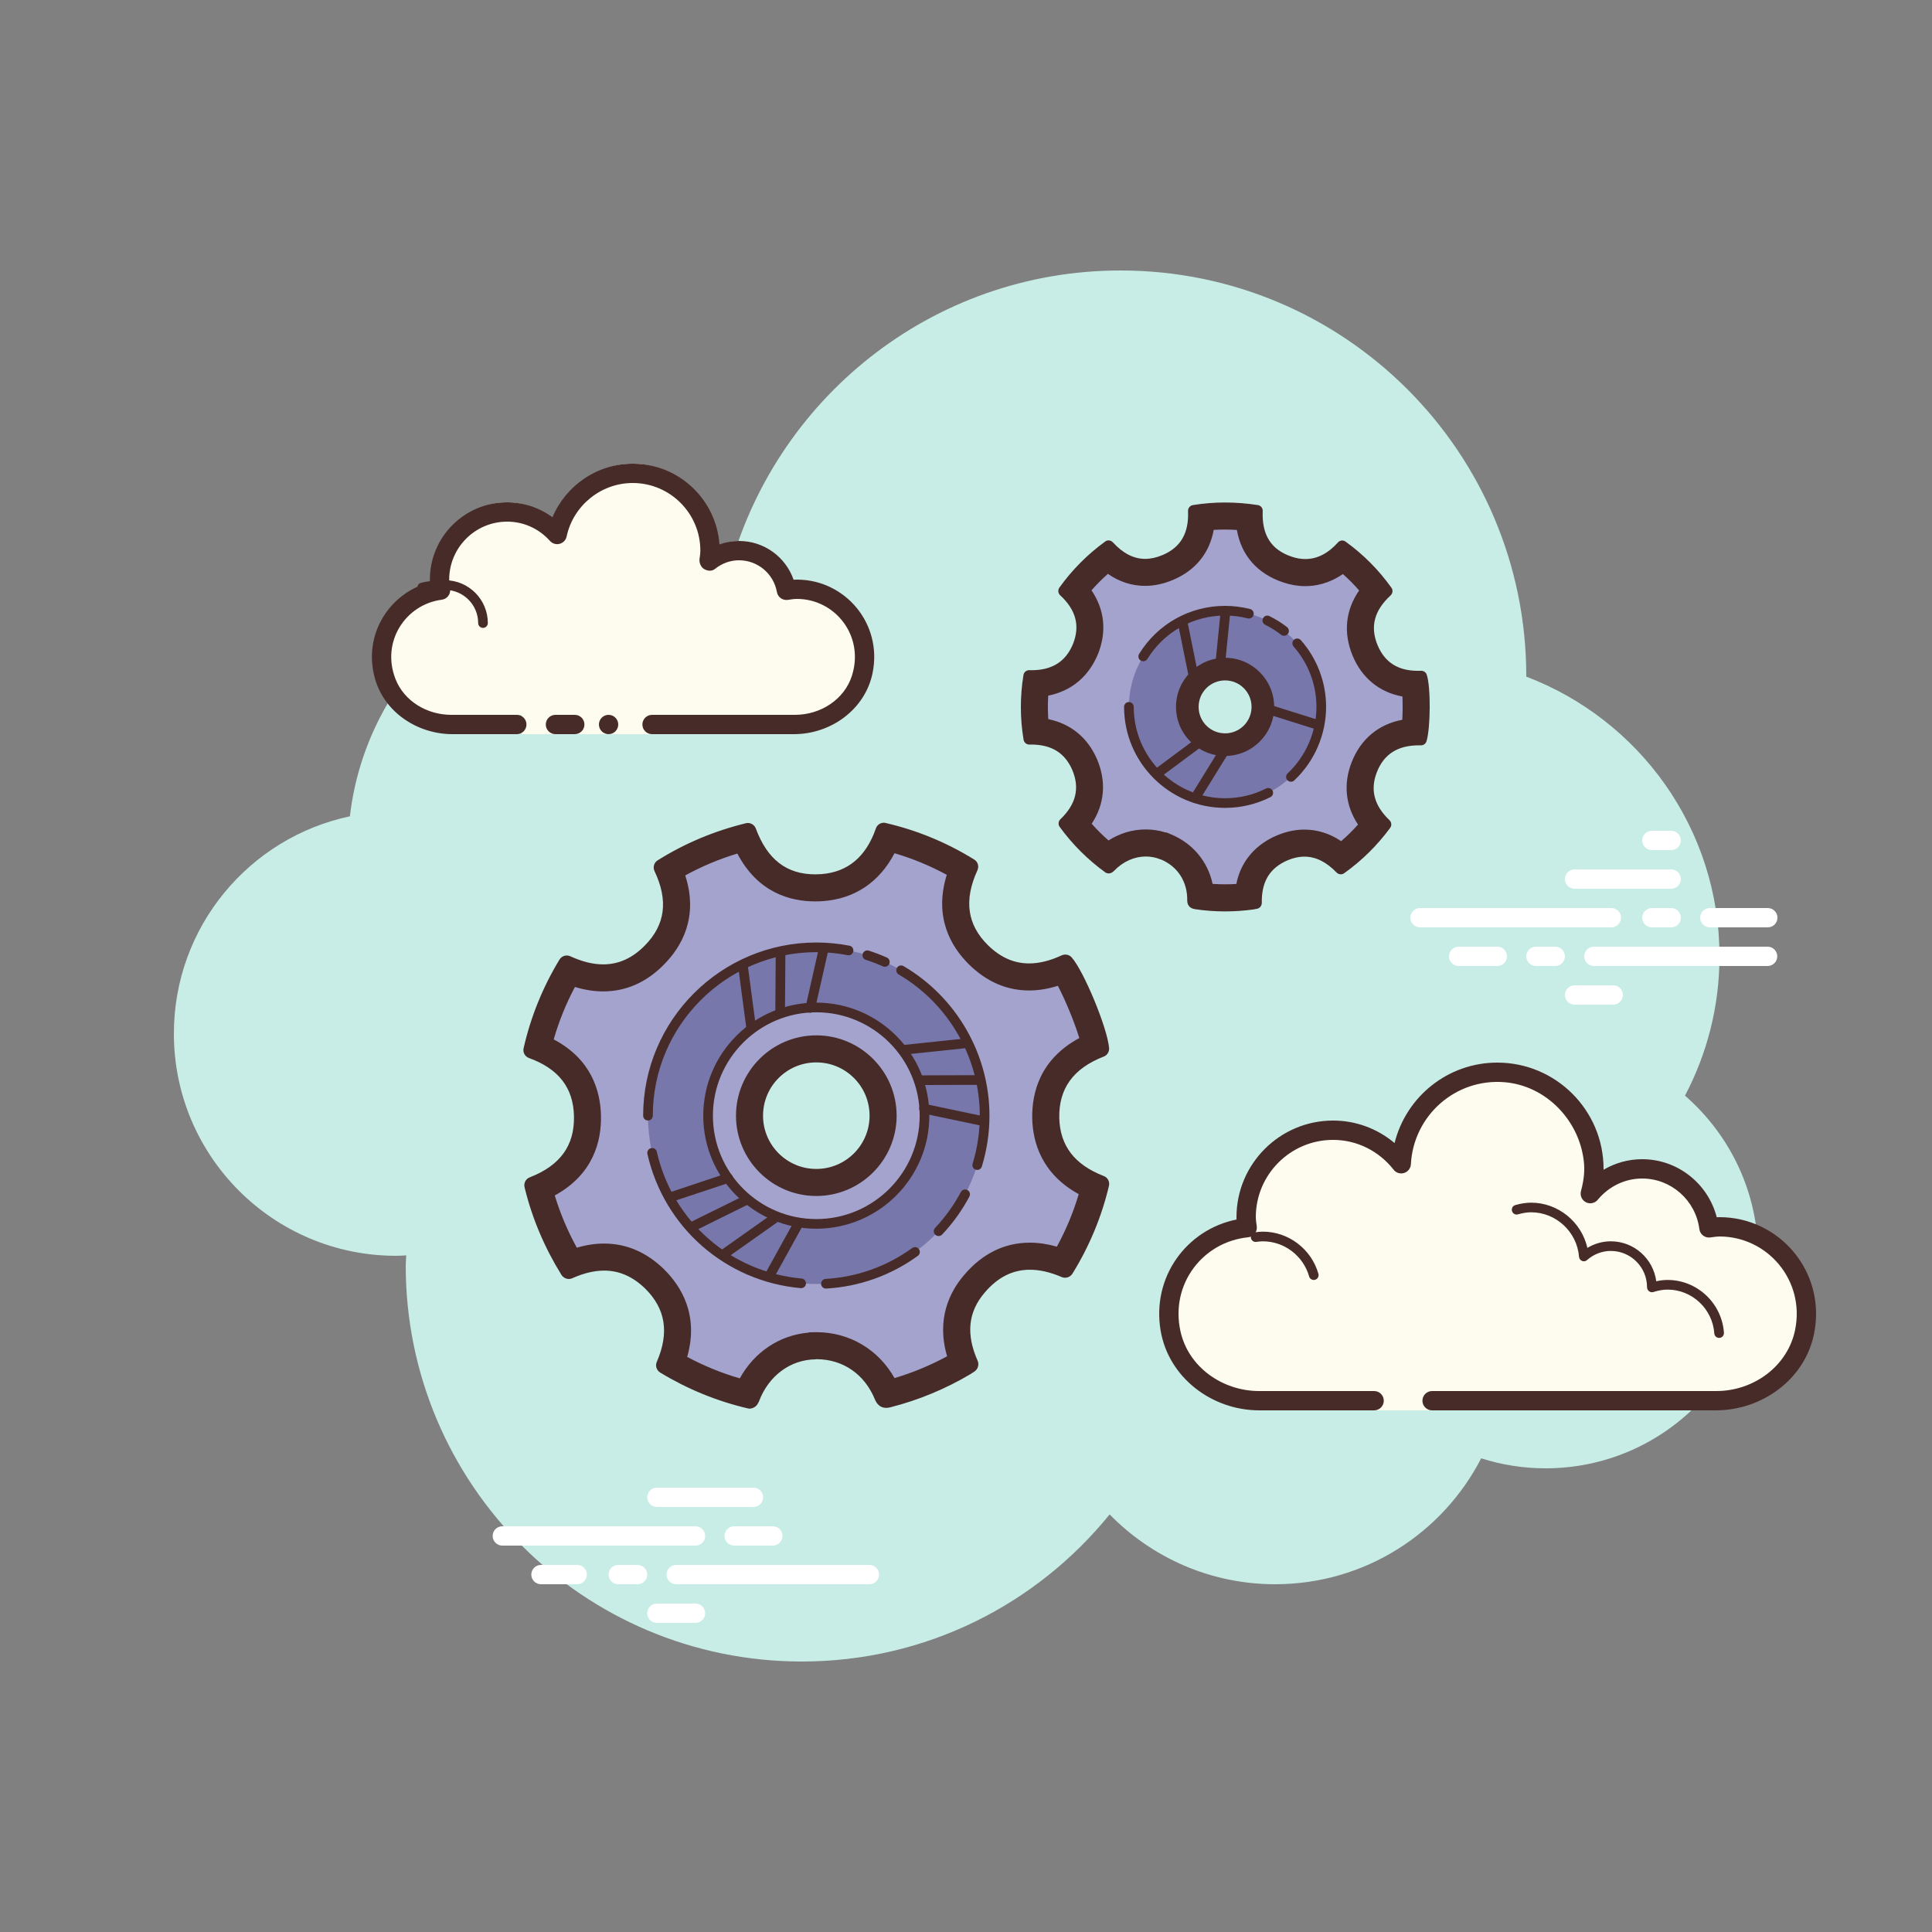 <svg width="150" height="150" viewBox="0 0 150 150" fill="none" xmlns="http://www.w3.org/2000/svg">
<rect x="0" y="0" width="150" height="150" fill="#808080" stroke="none"/>
<path d="M130.822 85.065C132.525 81.832 133.5 78.157 133.5 74.25C133.5 64.319 127.262 55.864 118.499 52.533C118.499 52.523 118.5 52.512 118.5 52.5C118.5 35.103 104.397 21 87 21C72.324 21 60.029 31.052 56.531 44.636C54.316 43.908 51.957 43.5 49.5 43.5C37.962 43.5 28.465 52.19 27.165 63.378C19.359 65.029 13.5 71.954 13.5 80.25C13.5 89.776 21.224 97.5 30.75 97.5C31.015 97.5 31.278 97.482 31.539 97.467C31.533 97.73 31.5 97.986 31.5 98.25C31.5 115.233 45.267 129 62.25 129C71.906 129 80.513 124.542 86.151 117.579C89.418 120.917 93.96 123 99 123C105.975 123 112.011 119.025 114.999 113.223C116.577 113.726 118.256 114 120 114C129.112 114 136.5 106.612 136.5 97.5C136.5 92.534 134.295 88.091 130.822 85.065Z" fill="#C7EDE6"/>
<path d="M106.5 108H97.875C94.147 109.125 91.125 106.102 91.125 102.375C91.125 98.876 93.798 96.031 97.207 95.692C97.174 95.421 97.125 95.156 97.125 94.875C97.125 91.147 100.148 88.125 103.875 88.125C106.032 88.125 107.93 89.154 109.166 90.729C109.376 86.775 112.618 83.625 116.625 83.625C120.766 83.625 124.125 86.984 124.125 91.125C124.125 91.794 124.01 92.43 123.845 93.048C124.808 91.882 126.244 91.125 127.875 91.125C130.547 91.125 132.726 93.127 133.058 95.707C133.329 95.674 133.594 95.625 133.875 95.625C137.602 95.625 140.625 98.647 140.625 102.375C140.625 106.102 137.602 109.125 133.875 108H119.625H111V109.5H106.5V108Z" fill="#FDFCEF"/>
<path d="M116.25 82.5C120.799 82.5 124.5 86.201 124.5 90.75C124.5 90.774 124.5 90.796 124.5 90.82C125.403 90.288 126.435 90 127.5 90C130.246 90 132.616 91.891 133.287 94.507C133.357 94.503 133.428 94.5 133.5 94.5C138.148 94.5 141.823 98.751 140.839 103.57C140.119 107.097 136.806 109.5 133.206 109.5H111.187C110.773 109.5 110.437 109.164 110.437 108.75C110.437 108.336 110.773 108 111.187 108H133.264C136.144 108 138.795 106.077 139.371 103.255C140.158 99.4 137.218 96 133.5 96C133.324 96 133.155 96.025 132.985 96.048L132.774 96.076C132.742 96.081 132.712 96.082 132.681 96.082C132.312 96.082 131.988 95.805 131.938 95.427C131.652 93.188 129.744 91.5 127.5 91.5C126.172 91.5 124.915 92.102 124.048 93.15C123.901 93.327 123.687 93.423 123.469 93.423C123.352 93.423 123.235 93.396 123.127 93.339C122.814 93.178 122.656 92.82 122.746 92.48C122.986 91.579 123.049 90.876 122.967 90.156C122.607 86.966 120.028 84.293 116.829 84.024C113.002 83.701 109.741 86.616 109.54 90.393C109.524 90.705 109.315 90.974 109.017 91.068C108.942 91.092 108.865 91.104 108.789 91.104C108.564 91.104 108.345 91.001 108.201 90.816C107.043 89.344 105.331 88.5 103.5 88.5C100.191 88.5 97.5 91.191 97.5 94.5C97.5 94.675 97.525 94.845 97.548 95.014L97.576 95.226C97.6 95.427 97.543 95.628 97.418 95.785C97.291 95.943 97.107 96.043 96.907 96.063C93.379 96.414 90.844 99.707 91.651 103.36C92.263 106.14 94.912 108 97.76 108H106.687C107.101 108 107.437 108.336 107.437 108.75C107.437 109.164 107.101 109.5 106.687 109.5H97.781C94.08 109.5 90.719 106.944 90.108 103.293C89.415 99.148 92.124 95.463 96.004 94.683C96.001 94.623 96 94.561 96 94.5C96 90.365 99.365 87 103.5 87C105.264 87 106.939 87.624 108.274 88.746C109.171 85.14 112.417 82.5 116.25 82.5Z" fill="#472B29"/>
<path d="M118.875 93.375C120.979 93.375 122.788 94.874 123.244 96.886C123.795 96.553 124.423 96.375 125.062 96.375C126.865 96.375 128.359 97.721 128.592 99.477C128.896 99.409 129.186 99.375 129.469 99.375C131.763 99.375 133.686 101.175 133.846 103.473C133.86 103.68 133.705 103.859 133.498 103.874C133.489 103.874 133.48 103.874 133.471 103.874C133.276 103.874 133.111 103.722 133.098 103.525C132.964 101.619 131.371 100.124 129.469 100.124C129.126 100.124 128.764 100.186 128.362 100.314C128.329 100.324 128.295 100.329 128.262 100.329C128.179 100.329 128.097 100.299 128.028 100.248C127.932 100.178 127.875 100.055 127.875 99.934C127.875 98.383 126.613 97.122 125.062 97.122C124.392 97.122 123.735 97.374 123.216 97.832C123.145 97.893 123.057 97.926 122.968 97.926C122.92 97.926 122.874 97.917 122.829 97.897C122.697 97.845 122.607 97.722 122.596 97.579C122.443 95.641 120.81 94.122 118.878 94.122C118.566 94.122 118.24 94.173 117.855 94.282C117.82 94.293 117.784 94.297 117.75 94.297C117.586 94.297 117.439 94.188 117.391 94.025C117.334 93.825 117.45 93.618 117.649 93.561C118.099 93.435 118.491 93.375 118.875 93.375ZM98.05 95.625C100.039 95.625 101.812 96.971 102.361 98.898C102.418 99.097 102.303 99.305 102.103 99.362C102.069 99.372 102.034 99.376 102.001 99.376C101.838 99.376 101.688 99.269 101.641 99.103C101.184 97.497 99.708 96.376 98.052 96.376C97.876 96.376 97.707 96.397 97.539 96.42C97.521 96.423 97.504 96.424 97.487 96.424C97.305 96.424 97.143 96.287 97.118 96.099C97.089 95.894 97.233 95.704 97.439 95.677C97.638 95.649 97.842 95.625 98.05 95.625Z" fill="#472B29"/>
<path d="M125.107 72H110.25C109.836 72 109.5 71.664 109.5 71.25C109.5 70.836 109.836 70.5 110.25 70.5H125.107C125.521 70.5 125.857 70.836 125.857 71.25C125.857 71.664 125.523 72 125.107 72ZM129.75 72H128.25C127.836 72 127.5 71.664 127.5 71.25C127.5 70.836 127.836 70.5 128.25 70.5H129.75C130.164 70.5 130.5 70.836 130.5 71.25C130.5 71.664 130.166 72 129.75 72ZM137.236 75H123.75C123.336 75 123 74.664 123 74.25C123 73.836 123.336 73.5 123.75 73.5H137.236C137.65 73.5 137.986 73.836 137.986 74.25C137.986 74.664 137.65 75 137.236 75ZM120.75 75H119.25C118.836 75 118.5 74.664 118.5 74.25C118.5 73.836 118.836 73.5 119.25 73.5H120.75C121.164 73.5 121.5 73.836 121.5 74.25C121.5 74.664 121.166 75 120.75 75ZM116.25 75H113.25C112.836 75 112.5 74.664 112.5 74.25C112.5 73.836 112.836 73.5 113.25 73.5H116.25C116.664 73.5 117 73.836 117 74.25C117 74.664 116.666 75 116.25 75ZM125.25 78H122.25C121.836 78 121.5 77.664 121.5 77.25C121.5 76.836 121.836 76.5 122.25 76.5H125.25C125.664 76.5 126 76.836 126 77.25C126 77.664 125.664 78 125.25 78ZM129.75 64.5C129.484 64.5 128.516 64.5 128.25 64.5C127.836 64.5 127.5 64.836 127.5 65.25C127.5 65.664 127.836 66 128.25 66C128.516 66 129.484 66 129.75 66C130.164 66 130.5 65.664 130.5 65.25C130.5 64.836 130.164 64.5 129.75 64.5ZM129.75 67.5C129.484 67.5 122.516 67.5 122.25 67.5C121.836 67.5 121.5 67.836 121.5 68.25C121.5 68.664 121.836 69 122.25 69C122.516 69 129.484 69 129.75 69C130.164 69 130.5 68.664 130.5 68.25C130.5 67.836 130.164 67.5 129.75 67.5ZM137.25 70.5C136.984 70.5 133.016 70.5 132.75 70.5C132.336 70.5 132 70.836 132 71.25C132 71.664 132.336 72 132.75 72C133.016 72 136.984 72 137.25 72C137.664 72 138 71.664 138 71.25C138 70.836 137.664 70.5 137.25 70.5ZM54 120H39C38.586 120 38.25 119.664 38.25 119.25C38.25 118.836 38.586 118.5 39 118.5H54C54.414 118.5 54.75 118.836 54.75 119.25C54.75 119.664 54.414 120 54 120ZM60 120H57C56.586 120 56.25 119.664 56.25 119.25C56.25 118.836 56.586 118.5 57 118.5H60C60.414 118.5 60.75 118.836 60.75 119.25C60.75 119.664 60.414 120 60 120ZM67.5 123H52.5C52.086 123 51.75 122.664 51.75 122.25C51.75 121.836 52.086 121.5 52.5 121.5H67.5C67.914 121.5 68.25 121.836 68.25 122.25C68.25 122.664 67.915 123 67.5 123ZM49.5 123H48C47.586 123 47.25 122.664 47.25 122.25C47.25 121.836 47.586 121.5 48 121.5H49.5C49.914 121.5 50.25 121.836 50.25 122.25C50.25 122.664 49.914 123 49.5 123ZM44.812 123H42C41.586 123 41.25 122.664 41.25 122.25C41.25 121.836 41.586 121.5 42 121.5H44.812C45.227 121.5 45.562 121.836 45.562 122.25C45.562 122.664 45.227 123 44.812 123ZM58.5 117H51C50.586 117 50.25 116.664 50.25 116.25C50.25 115.836 50.586 115.5 51 115.5H58.5C58.914 115.5 59.25 115.836 59.25 116.25C59.25 116.664 58.916 117 58.5 117ZM54 126H51C50.586 126 50.25 125.664 50.25 125.25C50.25 124.836 50.586 124.5 51 124.5H54C54.414 124.5 54.75 124.836 54.75 125.25C54.75 125.664 54.414 126 54 126Z" fill="white"/>
<path d="M40.5 55.5C40.5 55.5 37.775 55.5 34.875 55.5C31.976 55.5 29.625 53.15 29.625 50.25C29.625 47.578 31.628 45.399 34.208 45.068C34.166 44.799 34.125 44.531 34.125 44.25C34.125 41.35 36.475 39 39.375 39C40.923 39 42.3 39.682 43.26 40.748C43.837 38.035 46.242 36 49.125 36C52.438 36 55.125 38.687 55.125 42C55.125 42.286 55.08 42.561 55.041 42.837C55.683 42.321 56.487 42 57.375 42C59.217 42 60.742 43.331 61.057 45.083C61.326 45.041 61.594 45 61.875 45C64.775 45 67.125 47.35 67.125 50.25C67.125 53.15 64.775 55.5 61.875 55.5C58.975 55.5 51 55.5 51 55.5V57H40.5V55.5Z" fill="#FDFCEF"/>
<path d="M37.5 48.75C37.707 48.75 37.875 48.582 37.875 48.375C37.875 46.541 36.383 45.048 34.548 45.048C34.497 45.062 33.443 45.047 32.682 45.252C32.483 45.306 32.364 45.511 32.418 45.711C32.472 45.912 32.678 46.031 32.877 45.975C33.543 45.795 34.527 45.795 34.547 45.798C35.968 45.798 37.125 46.955 37.125 48.375C37.125 48.582 37.293 48.75 37.5 48.75ZM47.25 55.5C47.051 55.5 46.86 55.579 46.72 55.72C46.579 55.86 46.5 56.051 46.5 56.25C46.5 56.449 46.579 56.64 46.72 56.78C46.86 56.921 47.051 57 47.25 57C47.449 57 47.64 56.921 47.78 56.78C47.921 56.64 48 56.449 48 56.25C48 56.051 47.921 55.86 47.78 55.72C47.64 55.579 47.449 55.5 47.25 55.5Z" fill="#472B29"/>
<path d="M29.127 52.736C29.884 55.334 32.433 57 35.139 57H40.125C40.539 57 40.875 56.664 40.875 56.25C40.875 55.836 40.539 55.5 40.125 55.5H35.032C33.168 55.5 31.38 54.449 30.703 52.712C29.571 49.803 31.508 46.92 34.302 46.562C34.503 46.535 34.684 46.429 34.806 46.267C34.928 46.105 34.978 45.901 34.947 45.702C34.913 45.471 34.875 45.24 34.875 45C34.875 42.519 36.894 40.5 39.375 40.5C40.65 40.5 41.832 41.032 42.703 42C42.891 42.209 43.185 42.297 43.453 42.222C43.727 42.148 43.935 41.929 43.993 41.654C44.505 39.248 46.663 37.5 49.125 37.5C52.02 37.5 54.375 39.855 54.375 42.75C54.375 42.965 54.343 43.17 54.313 43.377C54.27 43.681 54.408 44.034 54.676 44.187C54.945 44.34 55.27 44.364 55.511 44.172C56.058 43.733 56.702 43.5 57.375 43.5C58.824 43.5 60.063 44.536 60.319 45.966C60.392 46.367 60.764 46.635 61.173 46.574C61.404 46.538 61.635 46.5 61.875 46.5C64.83 46.5 67.129 49.362 66.144 52.461C65.55 54.327 63.69 55.5 61.731 55.5H50.625C50.211 55.5 49.875 55.836 49.875 56.25C49.875 56.664 50.211 57 50.625 57H61.639C64.519 57 67.17 55.077 67.746 52.255C68.534 48.401 65.594 45 61.875 45C61.786 45 61.701 45.003 61.614 45.009C60.993 43.23 59.309 42 57.375 42C56.852 42 56.342 42.092 55.858 42.27C55.611 38.77 52.686 36 49.125 36C46.379 36 43.926 37.691 42.895 40.161C41.876 39.414 40.642 39 39.375 39C36.066 39 33.375 41.691 33.375 45C33.375 45.072 33.377 45.142 33.381 45.213C30.228 46.023 28.125 49.303 29.127 52.736Z" fill="#472B29"/>
<path d="M43.125 55.5C43.364 55.5 44.386 55.5 44.625 55.5C45.039 55.5 45.375 55.836 45.375 56.25C45.375 56.664 45.039 57 44.625 57C44.386 57 43.364 57 43.125 57C42.711 57 42.375 56.664 42.375 56.25C42.375 55.836 42.711 55.5 43.125 55.5Z" fill="#472B29"/>
<path d="M95.111 69.711C94.476 69.711 93.843 69.671 93.221 69.591C93.136 67.866 92.159 66.445 90.559 65.769L90.363 65.685H90.33C89.888 65.529 89.427 65.451 88.96 65.451C87.904 65.451 86.882 65.853 86.044 66.593C85.061 65.831 84.183 64.956 83.424 63.984C84.948 62.259 84.714 60.546 84.219 59.379C83.528 57.774 82.224 56.879 80.433 56.772C80.272 55.548 80.269 54.306 80.425 53.078C82.287 52.977 83.621 52.039 84.297 50.349C84.747 49.182 84.924 47.495 83.403 45.828C84.16 44.844 85.035 43.965 86.008 43.205C86.892 44.025 87.867 44.444 88.912 44.444C89.481 44.444 90.069 44.316 90.66 44.066C91.836 43.577 93.204 42.507 93.29 40.179C93.888 40.104 94.501 40.066 95.112 40.066C95.73 40.066 96.357 40.104 96.984 40.184C97.074 42.711 98.622 43.776 99.954 44.223C100.422 44.379 100.89 44.459 101.346 44.459C102.41 44.459 103.391 44.041 104.271 43.218C105.245 43.974 106.115 44.852 106.872 45.839C105.279 47.554 105.491 49.294 105.978 50.486C106.671 52.155 108.009 53.066 109.86 53.135C109.991 54.066 109.976 55.866 109.833 56.829C107.451 56.947 106.392 58.365 105.923 59.562C105.474 60.705 105.29 62.377 106.779 64.056C106.011 65.028 105.128 65.9 104.145 66.65C103.26 65.865 102.294 65.462 101.273 65.462C100.611 65.462 99.928 65.634 99.243 65.975C97.802 66.707 97.025 67.926 96.922 69.603C96.32 69.674 95.71 69.711 95.111 69.711ZM95.115 51.777C93.402 51.777 92.01 53.17 92.01 54.882C92.01 56.593 93.403 57.987 95.115 57.987C96.826 57.987 98.22 56.593 98.22 54.882C98.22 53.17 96.828 51.777 95.115 51.777Z" fill="#A3A3CD"/>
<path d="M95.112 41.114C95.415 41.114 95.719 41.124 96.03 41.145C96.378 43.123 97.617 44.544 99.62 45.216C100.195 45.41 100.776 45.507 101.346 45.507C102.121 45.507 103.173 45.321 104.26 44.569C104.707 44.962 105.129 45.389 105.523 45.843C104.47 47.365 104.281 49.113 105.009 50.891C105.736 52.642 107.091 53.746 108.886 54.078C108.909 54.644 108.904 55.319 108.873 55.883C107.025 56.235 105.652 57.373 104.943 59.176C104.283 60.864 104.46 62.539 105.435 64.02C105.028 64.478 104.592 64.908 104.127 65.307C103.236 64.71 102.28 64.409 101.271 64.409C100.446 64.409 99.606 64.617 98.758 65.038C97.654 65.6 96.384 66.665 95.987 68.631C95.694 68.649 95.4 68.658 95.111 68.658C94.788 68.658 94.466 68.646 94.146 68.625C93.777 66.912 92.631 65.504 90.966 64.799L90.573 64.632H90.493C89.994 64.476 89.478 64.397 88.954 64.397C87.928 64.397 86.934 64.697 86.066 65.253C85.6 64.848 85.164 64.415 84.759 63.954C85.761 62.436 85.915 60.703 85.176 58.952C84.45 57.266 83.13 56.19 81.388 55.834C81.347 55.23 81.345 54.623 81.385 54.008C83.198 53.649 84.553 52.514 85.275 50.709C85.938 48.992 85.743 47.301 84.744 45.834C85.137 45.383 85.56 44.956 86.016 44.554C86.909 45.174 87.876 45.486 88.906 45.486C89.616 45.486 90.342 45.331 91.05 45.032C92.809 44.3 93.906 42.944 94.233 41.138C94.53 41.124 94.821 41.114 95.112 41.114ZM95.115 59.037C97.406 59.037 99.27 57.172 99.27 54.882C99.27 52.592 97.406 50.727 95.115 50.727C92.825 50.727 90.96 52.592 90.96 54.882C90.96 57.172 92.825 59.037 95.115 59.037ZM95.112 39.014C94.272 39.014 93.438 39.081 92.615 39.215C92.386 39.254 92.228 39.453 92.238 39.681C92.317 41.388 91.662 42.51 90.252 43.096C89.788 43.293 89.343 43.391 88.914 43.391C88.017 43.391 87.186 42.963 86.4 42.103C86.308 42.008 86.186 41.956 86.064 41.956C85.972 41.956 85.881 41.985 85.805 42.045C84.435 43.038 83.234 44.248 82.251 45.62C82.122 45.798 82.141 46.056 82.311 46.215C83.532 47.347 83.859 48.569 83.323 49.958C82.767 51.348 81.71 52.035 80.09 52.035C80.032 52.035 79.975 52.033 79.917 52.032C79.911 52.032 79.905 52.032 79.897 52.032C79.677 52.032 79.49 52.197 79.46 52.419C79.191 54.068 79.191 55.755 79.47 57.432C79.509 57.651 79.698 57.809 79.917 57.809C79.965 57.807 80.011 57.807 80.058 57.807C81.647 57.807 82.683 58.462 83.253 59.784C83.849 61.194 83.541 62.445 82.329 63.606C82.17 63.755 82.14 64.013 82.269 64.192C83.262 65.562 84.463 66.754 85.823 67.737C85.842 67.757 85.872 67.767 85.902 67.776C85.954 67.8 86.013 67.811 86.073 67.811C86.192 67.811 86.316 67.767 86.409 67.688C86.448 67.657 86.478 67.627 86.499 67.608C87.197 66.883 88.076 66.499 88.96 66.499C89.349 66.499 89.737 66.573 90.112 66.725C90.123 66.725 90.142 66.735 90.151 66.735C91.442 67.281 92.196 68.463 92.177 69.901C92.177 70.17 92.275 70.507 92.772 70.587C93.549 70.704 94.331 70.761 95.114 70.761C95.861 70.761 96.608 70.709 97.35 70.606C97.41 70.587 97.479 70.576 97.539 70.567L97.599 70.557C97.808 70.518 97.966 70.319 97.966 70.1C97.936 68.561 98.502 67.528 99.714 66.912C100.252 66.645 100.773 66.51 101.275 66.51C102.153 66.51 102.979 66.919 103.774 67.746C103.863 67.835 103.98 67.881 104.098 67.881C104.19 67.881 104.283 67.853 104.361 67.797C105.741 66.814 106.942 65.624 107.935 64.272C108.064 64.094 108.045 63.836 107.875 63.676C106.684 62.535 106.366 61.314 106.902 59.943C107.452 58.544 108.528 57.867 110.166 57.867C110.212 57.867 110.26 57.867 110.307 57.868C110.314 57.868 110.32 57.868 110.328 57.868C110.527 57.868 110.697 57.732 110.754 57.55C111.072 56.508 111.091 53.322 110.773 52.388C110.716 52.206 110.538 52.078 110.347 52.078C110.34 52.078 110.334 52.078 110.326 52.078C110.245 52.081 110.167 52.083 110.089 52.083C108.543 52.083 107.509 51.425 106.951 50.082C106.366 48.653 106.693 47.401 107.964 46.23C108.133 46.071 108.162 45.813 108.033 45.635C107.04 44.244 105.838 43.033 104.469 42.051C104.389 41.992 104.296 41.964 104.206 41.964C104.082 41.964 103.959 42.018 103.873 42.12C103.108 42.972 102.262 43.404 101.347 43.404C101.004 43.404 100.651 43.344 100.29 43.222C98.691 42.687 97.957 41.535 98.037 39.678C98.047 39.44 97.878 39.242 97.65 39.212C96.798 39.081 95.952 39.014 95.112 39.014ZM95.115 56.937C93.978 56.937 93.06 56.019 93.06 54.882C93.06 53.745 93.978 52.827 95.115 52.827C96.252 52.827 97.17 53.745 97.17 54.882C97.17 56.019 96.252 56.937 95.115 56.937Z" fill="#472B29"/>
<path d="M95.116 47.413C91 47.413 87.648 50.764 87.648 54.882C87.648 58.999 90.999 62.35 95.116 62.35C99.232 62.35 102.585 58.999 102.585 54.882C102.585 53.337 102.112 51.9 101.305 50.708C100.998 50.253 100.641 49.833 100.242 49.456C99.762 49.002 99.22 48.611 98.634 48.295C98.104 48.012 97.537 47.79 96.943 47.64C96.357 47.492 95.746 47.413 95.116 47.413ZM95.116 51.446C97.006 51.446 98.553 52.992 98.553 54.882C98.553 56.772 97.006 58.319 95.116 58.319C93.226 58.319 91.68 56.772 91.68 54.882C91.68 52.992 93.226 51.446 95.116 51.446Z" fill="#7777AB"/>
<path d="M58.007 108.269C56.005 107.774 53.982 106.952 52.086 105.837C53.079 103.286 52.648 101.084 50.808 99.279C49.651 98.163 48.339 97.599 46.902 97.599C46.084 97.599 45.215 97.785 44.312 98.153C43.196 96.297 42.355 94.308 41.828 92.254C44.404 91.144 45.672 89.254 45.612 86.626C45.552 84.093 44.255 82.296 41.754 81.282C42.266 79.183 43.072 77.193 44.16 75.338C45.094 75.726 45.99 75.922 46.828 75.922C48.319 75.922 49.665 75.32 50.823 74.13C52.645 72.287 53.01 70.056 51.909 67.506C53.742 66.396 55.727 65.564 57.825 65.019C58.884 67.614 60.723 68.936 63.288 68.936C63.469 68.936 63.654 68.928 63.844 68.915C66.207 68.736 67.938 67.382 68.874 64.99C70.909 65.498 72.919 66.326 74.797 67.448C73.713 70.046 74.106 72.29 75.965 74.124C77.124 75.27 78.45 75.849 79.905 75.849C80.752 75.849 81.656 75.647 82.593 75.251C83.385 76.397 84.75 79.707 85.025 81.171C82.43 82.279 81.145 84.172 81.194 86.805C81.254 89.302 82.533 91.098 84.998 92.153C84.474 94.222 83.649 96.209 82.539 98.056C81.639 97.707 80.772 97.527 79.962 97.527C78.318 97.527 76.872 98.244 75.665 99.656C74.165 101.394 73.879 103.452 74.817 105.774C72.922 106.898 70.942 107.715 68.876 108.242C67.945 105.897 65.882 104.478 63.387 104.478H63.139L63.1 104.495C60.843 104.603 58.914 106.029 58.007 108.269ZM63.378 81.435C60.519 81.435 58.193 83.761 58.193 86.621C58.193 89.48 60.519 91.806 63.378 91.806C66.237 91.806 68.564 89.48 68.564 86.621C68.564 83.761 66.237 81.435 63.378 81.435Z" fill="#A3A3CD"/>
<path d="M69.45 66.245C70.851 66.656 72.207 67.215 73.507 67.921C72.489 71.208 73.827 73.49 75.227 74.873C76.59 76.218 78.163 76.9 79.903 76.9C80.621 76.9 81.365 76.781 82.132 76.537C82.694 77.607 83.43 79.371 83.797 80.595C80.746 82.239 80.106 84.837 80.142 86.837C80.187 88.703 80.877 91.134 83.752 92.713C83.332 94.129 82.763 95.495 82.055 96.789C81.333 96.584 80.632 96.48 79.96 96.48C77.996 96.48 76.281 97.32 74.873 98.969C73.742 100.279 72.677 102.399 73.534 105.301C72.236 106.005 70.869 106.572 69.451 106.995C68.199 104.774 65.951 103.43 63.384 103.43L62.82 103.44L62.769 103.465C60.51 103.665 58.563 104.975 57.437 107.016C56.023 106.605 54.654 106.046 53.353 105.35C54.267 102.128 52.923 99.888 51.528 98.52C50.176 97.212 48.618 96.549 46.898 96.549C46.215 96.549 45.507 96.657 44.784 96.871C44.069 95.57 43.497 94.215 43.072 92.816C46.08 91.168 46.704 88.584 46.659 86.601C46.614 84.698 45.91 82.234 42.99 80.7C43.394 79.291 43.946 77.928 44.639 76.627C45.389 76.857 46.12 76.972 46.827 76.972C48.612 76.972 50.209 76.263 51.564 74.873C52.94 73.479 54.243 71.196 53.203 67.968C54.48 67.266 55.831 66.699 57.248 66.27C58.839 69.305 61.353 69.984 63.285 69.984C63.49 69.984 63.7 69.977 63.925 69.96C66.363 69.777 68.28 68.486 69.45 66.245ZM63.378 92.856C66.816 92.856 69.614 90.058 69.614 86.621C69.614 83.183 66.816 80.385 63.378 80.385C59.94 80.385 57.142 83.183 57.142 86.621C57.142 90.058 59.94 92.856 63.378 92.856ZM68.616 63.877C68.34 63.877 68.087 64.053 67.999 64.331C67.234 66.522 65.819 67.712 63.771 67.866C63.606 67.878 63.446 67.884 63.288 67.884C61.072 67.884 59.572 66.725 58.684 64.331C58.581 64.064 58.334 63.897 58.063 63.897C58.01 63.897 57.954 63.903 57.9 63.918C55.44 64.518 53.145 65.49 51.066 66.792C50.776 66.968 50.673 67.329 50.819 67.639C51.894 69.903 51.656 71.796 50.075 73.398C49.113 74.385 48.038 74.874 46.831 74.874C46.041 74.874 45.194 74.664 44.285 74.247C44.193 74.205 44.099 74.184 44.004 74.184C43.778 74.184 43.562 74.301 43.437 74.505C42.144 76.635 41.203 78.951 40.656 81.369C40.574 81.69 40.749 82.031 41.07 82.144C43.376 82.981 44.513 84.46 44.563 86.652C44.614 88.936 43.498 90.487 41.132 91.407C40.821 91.521 40.645 91.862 40.728 92.183C41.307 94.581 42.279 96.865 43.592 98.985C43.725 99.184 43.943 99.3 44.166 99.3C44.255 99.3 44.344 99.282 44.43 99.243C45.313 98.847 46.136 98.649 46.904 98.649C48.077 98.649 49.125 99.111 50.075 100.029C51.676 101.601 51.977 103.461 50.994 105.735C50.859 106.035 50.973 106.386 51.252 106.562C53.382 107.855 55.677 108.795 58.086 109.353C58.128 109.364 58.169 109.363 58.211 109.363C58.468 109.363 58.739 109.188 58.851 108.95C58.893 108.888 58.913 108.836 58.934 108.785C59.688 106.8 61.374 105.56 63.327 105.539C63.348 105.528 63.369 105.528 63.389 105.528C65.456 105.528 67.141 106.707 67.936 108.671C68.066 108.971 68.314 109.307 68.802 109.307C68.903 109.307 69.013 109.291 69.135 109.26C71.326 108.702 73.415 107.834 75.348 106.686C75.43 106.635 75.513 106.572 75.587 106.532L75.659 106.481C75.927 106.305 76.031 105.952 75.906 105.654C74.987 103.587 75.162 101.85 76.464 100.341C77.471 99.163 78.627 98.582 79.962 98.582C80.727 98.582 81.55 98.772 82.439 99.153C82.519 99.188 82.605 99.203 82.691 99.203C82.917 99.203 83.138 99.087 83.266 98.883C84.579 96.763 85.53 94.469 86.099 92.07C86.171 91.749 86.005 91.419 85.695 91.305C83.421 90.426 82.294 88.948 82.242 86.787C82.2 84.513 83.328 82.951 85.695 82.032C85.974 81.928 86.139 81.639 86.109 81.35C85.954 79.748 84.154 75.415 83.204 74.329C83.075 74.187 82.891 74.111 82.709 74.111C82.612 74.111 82.516 74.132 82.428 74.174C81.528 74.591 80.688 74.8 79.902 74.8C78.722 74.8 77.662 74.328 76.7 73.379C75.087 71.787 74.829 69.885 75.883 67.579C76.028 67.269 75.925 66.907 75.636 66.732C73.496 65.409 71.19 64.458 68.772 63.9C68.721 63.883 68.668 63.877 68.616 63.877ZM63.378 90.756C61.093 90.756 59.242 88.905 59.242 86.621C59.242 84.336 61.093 82.485 63.378 82.485C65.662 82.485 67.513 84.336 67.513 86.621C67.513 88.905 65.662 90.756 63.378 90.756Z" fill="#472B29"/>
<path d="M63.378 73.551C56.172 73.551 50.309 79.413 50.309 86.621C50.309 93.828 56.17 99.69 63.378 99.69C70.585 99.69 76.448 93.828 76.448 86.621C76.448 79.413 70.584 73.551 63.378 73.551ZM63.378 95.022C58.748 95.022 54.977 91.251 54.977 86.621C54.977 81.99 58.748 78.219 63.378 78.219C68.008 78.219 71.779 81.99 71.779 86.621C71.779 91.251 68.007 95.022 63.378 95.022Z" fill="#7777AB"/>
<path d="M64.125 100.043C63.927 100.043 63.762 99.888 63.75 99.69C63.738 99.481 63.897 99.305 64.103 99.293C66.528 99.154 68.85 98.326 70.821 96.897C70.986 96.775 71.222 96.811 71.344 96.981C71.466 97.147 71.43 97.383 71.26 97.504C69.174 99.019 66.716 99.897 64.147 100.043C64.14 100.043 64.132 100.043 64.125 100.043ZM62.2 100.013C62.19 100.013 62.178 100.013 62.167 100.011C56.34 99.486 51.556 95.298 50.264 89.591C50.218 89.388 50.346 89.187 50.545 89.141C50.763 89.097 50.95 89.223 50.995 89.424C52.215 94.815 56.731 98.767 62.233 99.264C62.441 99.284 62.592 99.465 62.574 99.671C62.556 99.865 62.392 100.013 62.2 100.013ZM72.874 95.966C72.781 95.966 72.69 95.933 72.617 95.864C72.465 95.721 72.46 95.484 72.602 95.332C73.388 94.5 74.062 93.562 74.601 92.549C74.697 92.364 74.928 92.299 75.108 92.392C75.291 92.489 75.36 92.716 75.264 92.9C74.692 93.975 73.981 94.966 73.147 95.849C73.074 95.925 72.974 95.966 72.874 95.966ZM63.378 95.397C58.538 95.397 54.6 91.46 54.6 86.621C54.6 81.78 58.538 77.843 63.378 77.843C68.217 77.843 72.154 81.78 72.154 86.621C72.154 91.46 68.217 95.397 63.378 95.397ZM63.378 78.594C58.952 78.594 55.35 82.194 55.35 86.622C55.35 91.047 58.95 94.648 63.378 94.648C67.803 94.648 71.404 91.049 71.404 86.622C71.404 82.194 67.803 78.594 63.378 78.594ZM75.871 90.834C75.835 90.834 75.798 90.828 75.762 90.817C75.564 90.756 75.453 90.546 75.513 90.348C75.883 89.145 76.071 87.889 76.071 86.621C76.071 82.132 73.657 77.933 69.772 75.657C69.594 75.553 69.534 75.323 69.638 75.144C69.743 74.963 69.974 74.904 70.15 75.009C74.265 77.416 76.821 81.865 76.821 86.619C76.821 87.963 76.621 89.292 76.23 90.567C76.18 90.729 76.032 90.834 75.871 90.834ZM50.309 86.996C50.102 86.996 49.934 86.828 49.934 86.621C49.934 79.207 55.965 73.176 63.378 73.176C64.239 73.176 65.105 73.26 65.954 73.424C66.156 73.463 66.29 73.659 66.249 73.863C66.21 74.066 66.021 74.208 65.809 74.159C65.01 74.004 64.191 73.926 63.378 73.926C56.379 73.926 50.684 79.621 50.684 86.621C50.684 86.828 50.516 86.996 50.309 86.996ZM68.7 75.06C68.649 75.06 68.597 75.049 68.546 75.028C68.118 74.835 67.672 74.665 67.224 74.523C67.028 74.46 66.918 74.249 66.981 74.052C67.044 73.856 67.254 73.746 67.452 73.809C67.926 73.96 68.398 74.141 68.853 74.343C69.042 74.428 69.126 74.65 69.042 74.84C68.979 74.978 68.844 75.06 68.7 75.06Z" fill="#472B29"/>
<path d="M76.373 87.427C76.347 87.427 76.321 87.424 76.294 87.42L71.662 86.445C71.46 86.401 71.329 86.204 71.373 85.999C71.416 85.797 71.607 85.675 71.819 85.71L76.45 86.685C76.653 86.728 76.784 86.927 76.74 87.13C76.703 87.306 76.546 87.427 76.373 87.427ZM71.344 84.242C71.138 84.242 70.969 84.075 70.969 83.868C70.969 83.659 71.136 83.492 71.343 83.492L76.075 83.475C76.282 83.475 76.452 83.641 76.452 83.849C76.452 84.057 76.285 84.225 76.079 84.225L71.344 84.242ZM102.33 56.658C102.294 56.658 102.255 56.652 102.217 56.64L97.9 55.281C97.702 55.219 97.593 55.008 97.656 54.812C97.717 54.615 97.923 54.504 98.126 54.567L102.442 55.926C102.64 55.987 102.75 56.199 102.687 56.395C102.637 56.556 102.489 56.658 102.33 56.658ZM92.787 62.337C92.719 62.337 92.65 62.319 92.591 62.282C92.413 62.173 92.359 61.941 92.468 61.766L95.145 57.426C95.254 57.248 95.488 57.194 95.661 57.303C95.838 57.411 95.892 57.644 95.784 57.819L93.106 62.158C93.034 62.274 92.913 62.337 92.787 62.337ZM89.981 60.33C89.867 60.33 89.754 60.278 89.68 60.178C89.556 60.012 89.591 59.776 89.757 59.654L93.448 56.91C93.617 56.788 93.85 56.822 93.973 56.988C94.098 57.154 94.064 57.39 93.897 57.513L90.206 60.257C90.138 60.306 90.058 60.33 89.981 60.33ZM92.809 53.572C92.634 53.572 92.478 53.45 92.442 53.273L91.449 48.372C91.409 48.168 91.54 47.97 91.742 47.929C91.942 47.891 92.142 48.021 92.184 48.222L93.177 53.123C93.218 53.327 93.085 53.525 92.885 53.565C92.859 53.569 92.835 53.572 92.809 53.572ZM94.692 52.376C94.68 52.376 94.666 52.376 94.654 52.374C94.449 52.353 94.299 52.169 94.319 51.963L94.769 47.483C94.791 47.277 94.947 47.127 95.18 47.147C95.385 47.167 95.535 47.352 95.515 47.557L95.066 52.038C95.044 52.231 94.882 52.376 94.692 52.376ZM62.913 78.627C62.886 78.627 62.859 78.624 62.831 78.618C62.628 78.572 62.501 78.371 62.547 78.169L63.591 73.552C63.636 73.352 63.831 73.219 64.04 73.269C64.242 73.316 64.37 73.516 64.323 73.718L63.279 78.335C63.24 78.508 63.086 78.627 62.913 78.627ZM58.308 80.075C58.122 80.075 57.962 79.936 57.936 79.749L57.312 75.057C57.285 74.852 57.429 74.662 57.635 74.635C57.856 74.615 58.029 74.752 58.056 74.958L58.68 79.65C58.707 79.856 58.563 80.044 58.357 80.072C58.341 80.073 58.325 80.075 58.308 80.075ZM60.57 79.002C60.569 79.002 60.568 79.002 60.567 79.002C60.36 79.001 60.194 78.832 60.195 78.624L60.228 73.891C60.23 73.684 60.396 73.519 60.603 73.519C60.605 73.519 60.604 73.519 60.606 73.519C60.813 73.521 60.98 73.689 60.978 73.897L60.945 78.63C60.944 78.837 60.777 79.002 60.57 79.002ZM70.092 81.891C69.901 81.891 69.74 81.747 69.719 81.555C69.698 81.348 69.847 81.163 70.053 81.142L74.761 80.647C74.975 80.626 75.153 80.776 75.174 80.982C75.195 81.189 75.045 81.374 74.84 81.394L70.131 81.889C70.118 81.891 70.104 81.891 70.092 81.891ZM59.728 99.459C59.667 99.459 59.604 99.444 59.547 99.412C59.365 99.314 59.301 99.084 59.4 98.903L61.69 94.761C61.791 94.581 62.022 94.513 62.2 94.614C62.382 94.713 62.446 94.942 62.347 95.124L60.057 99.266C59.988 99.388 59.861 99.459 59.728 99.459ZM56.235 97.718C56.118 97.718 56.002 97.662 55.929 97.56C55.809 97.391 55.849 97.155 56.019 97.037L59.885 94.306C60.054 94.186 60.289 94.228 60.408 94.397C60.528 94.566 60.487 94.802 60.318 94.92L56.452 97.65C56.386 97.695 56.31 97.718 56.235 97.718ZM53.687 95.644C53.548 95.644 53.415 95.568 53.349 95.434C53.258 95.25 53.334 95.025 53.52 94.932L57.763 92.837C57.946 92.745 58.173 92.82 58.266 93.007C58.358 93.192 58.281 93.417 58.095 93.51L53.852 95.606C53.799 95.632 53.742 95.644 53.687 95.644Z" fill="#472B29"/>
<path d="M52.036 93.33C51.88 93.33 51.733 93.231 51.681 93.073C51.615 92.877 51.721 92.665 51.918 92.6L56.409 91.103C56.604 91.04 56.817 91.143 56.883 91.34C56.949 91.536 56.842 91.748 56.646 91.814L52.155 93.311C52.116 93.324 52.077 93.33 52.036 93.33Z" fill="#472B29"/>
<path d="M95.116 62.724C90.79 62.724 87.273 59.205 87.273 54.88C87.273 54.673 87.441 54.505 87.648 54.505C87.855 54.505 88.023 54.673 88.023 54.88C88.023 58.791 91.206 61.974 95.116 61.974C96.234 61.974 97.303 61.721 98.298 61.218C98.482 61.13 98.707 61.199 98.802 61.385C98.895 61.569 98.822 61.794 98.635 61.889C97.551 62.436 96.336 62.724 95.116 62.724ZM100.228 60.694C100.129 60.694 100.029 60.656 99.954 60.576C99.813 60.425 99.82 60.188 99.972 60.045C101.392 58.709 102.208 56.826 102.208 54.882C102.208 53.16 101.578 51.495 100.435 50.197C100.297 50.041 100.314 49.804 100.468 49.668C100.621 49.53 100.86 49.545 100.998 49.701C102.262 51.135 102.958 52.975 102.958 54.88C102.958 57.032 102.057 59.112 100.485 60.593C100.413 60.66 100.321 60.694 100.228 60.694ZM95.116 58.692C93.015 58.692 91.305 56.982 91.305 54.882C91.305 52.781 93.015 51.071 95.116 51.071C97.216 51.071 98.926 52.781 98.926 54.882C98.926 56.982 97.218 58.692 95.116 58.692ZM95.116 51.821C93.429 51.821 92.055 53.194 92.055 54.882C92.055 56.569 93.429 57.942 95.116 57.942C96.804 57.942 98.176 56.569 98.176 54.882C98.176 53.194 96.804 51.821 95.116 51.821ZM88.76 51.342C88.692 51.342 88.623 51.324 88.561 51.286C88.386 51.177 88.332 50.946 88.44 50.769C89.884 48.434 92.38 47.04 95.116 47.04C95.772 47.04 96.423 47.123 97.056 47.283C97.257 47.334 97.379 47.538 97.328 47.739C97.278 47.94 97.071 48.059 96.871 48.011C96.299 47.864 95.709 47.791 95.116 47.791C92.643 47.791 90.385 49.053 89.079 51.166C89.007 51.279 88.885 51.342 88.76 51.342ZM99.693 49.361C99.612 49.361 99.532 49.334 99.463 49.281C99.075 48.98 98.661 48.72 98.23 48.508C98.044 48.417 97.966 48.194 98.058 48.008C98.148 47.82 98.373 47.74 98.559 47.835C99.036 48.068 99.496 48.357 99.924 48.688C100.087 48.816 100.117 49.051 99.99 49.215C99.915 49.311 99.804 49.361 99.693 49.361Z" fill="#472B29"/>
</svg>
